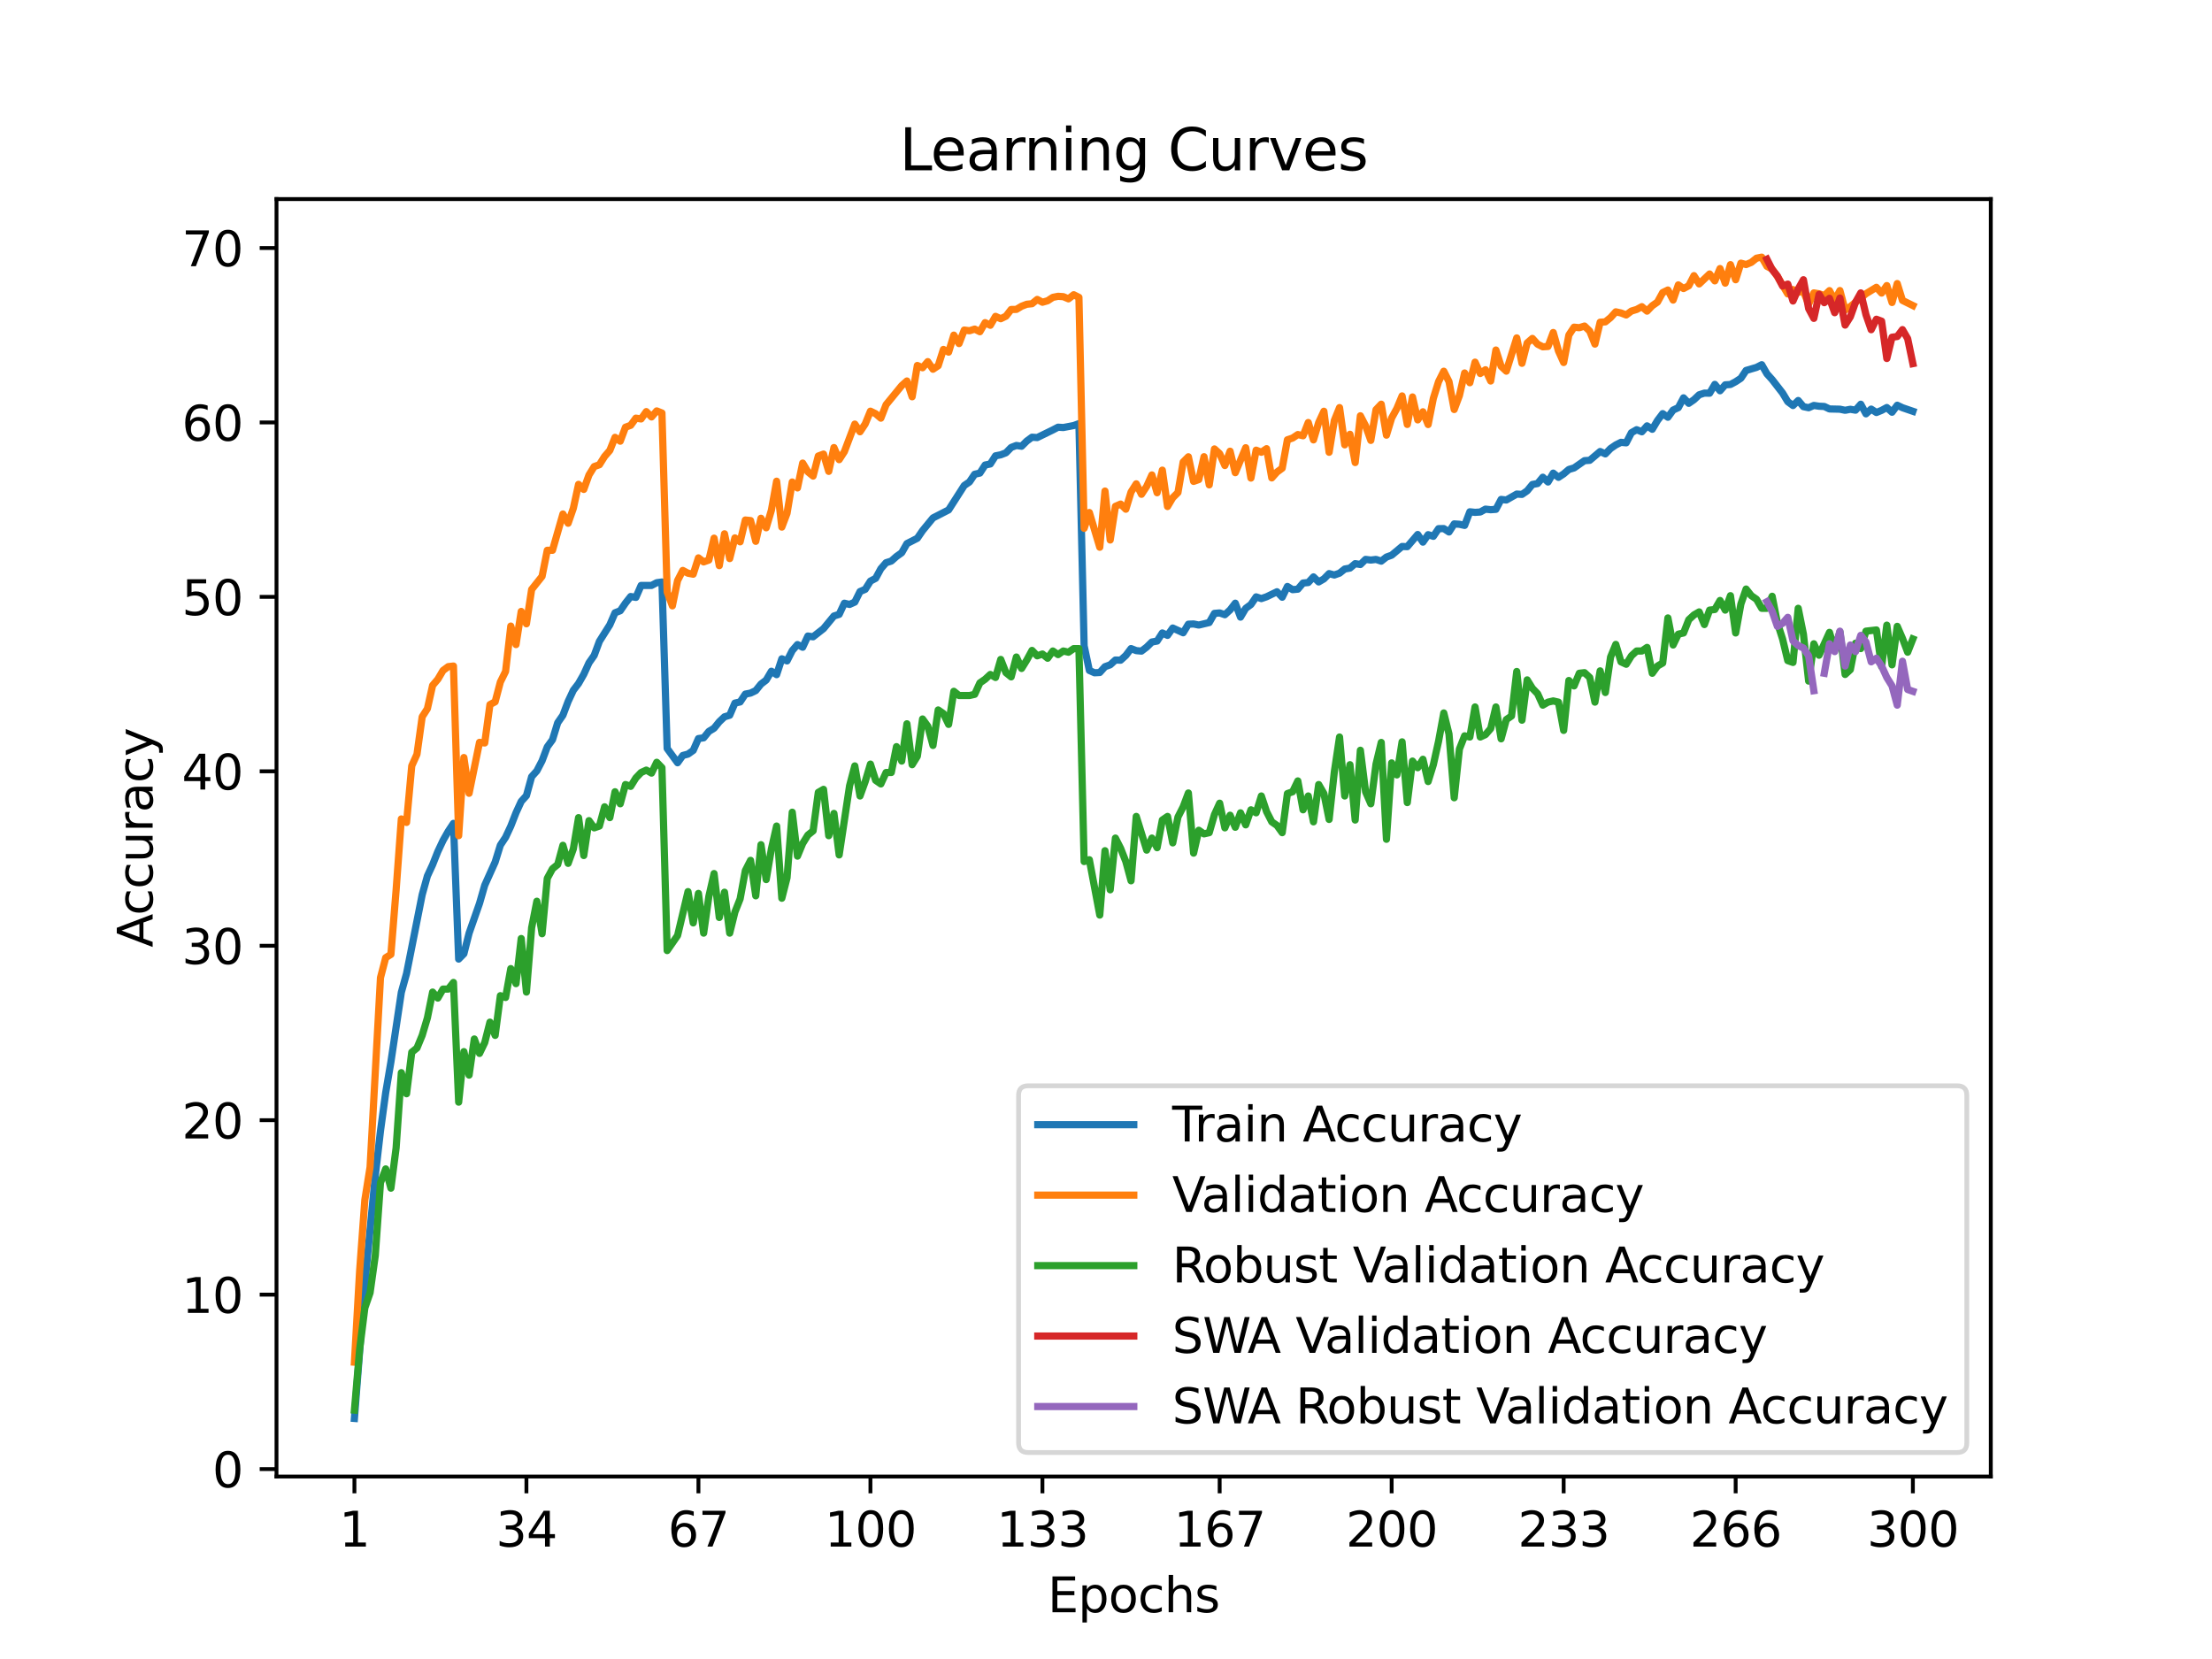 <?xml version="1.0" encoding="utf-8" standalone="no"?>
<!DOCTYPE svg PUBLIC "-//W3C//DTD SVG 1.1//EN"
  "http://www.w3.org/Graphics/SVG/1.1/DTD/svg11.dtd">
<svg xmlns:xlink="http://www.w3.org/1999/xlink" width="460.8pt" height="345.6pt" viewBox="0 0 460.8 345.6" xmlns="http://www.w3.org/2000/svg" version="1.1">
 <defs>
  <style type="text/css">*{stroke-linejoin: round; stroke-linecap: butt}</style>
 </defs>
 <g id="figure_1">
  <g id="patch_1">
   <path d="M 0 345.6 
L 460.8 345.6 
L 460.8 0 
L 0 0 
z
" style="fill: #ffffff"/>
  </g>
  <g id="axes_1">
   <g id="patch_2">
    <path d="M 57.6 307.584 
L 414.72 307.584 
L 414.72 41.472 
L 57.6 41.472 
z
" style="fill: #ffffff"/>
   </g>
   <g id="matplotlib.axis_1">
    <g id="xtick_1">
     <g id="line2d_1">
      <defs>
       <path id="m6c01b0c447" d="M 0 0 
L 0 3.5 
" style="stroke: #000000; stroke-width: 0.8"/>
      </defs>
      <g>
       <use xlink:href="#m6c01b0c447" x="73.833" y="307.584" style="stroke: #000000; stroke-width: 0.8"/>
      </g>
     </g>
     <g id="text_1">
      <!-- 1 -->
      <g transform="translate(70.651 322.182) scale(0.1 -0.1)">
       <defs>
        <path id="DejaVuSans-31" d="M 794 531 
L 1825 531 
L 1825 4091 
L 703 3866 
L 703 4441 
L 1819 4666 
L 2450 4666 
L 2450 531 
L 3481 531 
L 3481 0 
L 794 0 
L 794 531 
z
" transform="scale(0.016)"/>
       </defs>
       <use xlink:href="#DejaVuSans-31"/>
      </g>
     </g>
    </g>
    <g id="xtick_2">
     <g id="line2d_2">
      <g>
       <use xlink:href="#m6c01b0c447" x="109.664" y="307.584" style="stroke: #000000; stroke-width: 0.8"/>
      </g>
     </g>
     <g id="text_2">
      <!-- 34 -->
      <g transform="translate(103.302 322.182) scale(0.1 -0.1)">
       <defs>
        <path id="DejaVuSans-33" d="M 2597 2516 
Q 3050 2419 3304 2112 
Q 3559 1806 3559 1356 
Q 3559 666 3084 287 
Q 2609 -91 1734 -91 
Q 1441 -91 1130 -33 
Q 819 25 488 141 
L 488 750 
Q 750 597 1062 519 
Q 1375 441 1716 441 
Q 2309 441 2620 675 
Q 2931 909 2931 1356 
Q 2931 1769 2642 2001 
Q 2353 2234 1838 2234 
L 1294 2234 
L 1294 2753 
L 1863 2753 
Q 2328 2753 2575 2939 
Q 2822 3125 2822 3475 
Q 2822 3834 2567 4026 
Q 2313 4219 1838 4219 
Q 1578 4219 1281 4162 
Q 984 4106 628 3988 
L 628 4550 
Q 988 4650 1302 4700 
Q 1616 4750 1894 4750 
Q 2613 4750 3031 4423 
Q 3450 4097 3450 3541 
Q 3450 3153 3228 2886 
Q 3006 2619 2597 2516 
z
" transform="scale(0.016)"/>
        <path id="DejaVuSans-34" d="M 2419 4116 
L 825 1625 
L 2419 1625 
L 2419 4116 
z
M 2253 4666 
L 3047 4666 
L 3047 1625 
L 3713 1625 
L 3713 1100 
L 3047 1100 
L 3047 0 
L 2419 0 
L 2419 1100 
L 313 1100 
L 313 1709 
L 2253 4666 
z
" transform="scale(0.016)"/>
       </defs>
       <use xlink:href="#DejaVuSans-33"/>
       <use xlink:href="#DejaVuSans-34" x="63.623"/>
      </g>
     </g>
    </g>
    <g id="xtick_3">
     <g id="line2d_3">
      <g>
       <use xlink:href="#m6c01b0c447" x="145.496" y="307.584" style="stroke: #000000; stroke-width: 0.8"/>
      </g>
     </g>
     <g id="text_3">
      <!-- 67 -->
      <g transform="translate(139.133 322.182) scale(0.1 -0.1)">
       <defs>
        <path id="DejaVuSans-36" d="M 2113 2584 
Q 1688 2584 1439 2293 
Q 1191 2003 1191 1497 
Q 1191 994 1439 701 
Q 1688 409 2113 409 
Q 2538 409 2786 701 
Q 3034 994 3034 1497 
Q 3034 2003 2786 2293 
Q 2538 2584 2113 2584 
z
M 3366 4563 
L 3366 3988 
Q 3128 4100 2886 4159 
Q 2644 4219 2406 4219 
Q 1781 4219 1451 3797 
Q 1122 3375 1075 2522 
Q 1259 2794 1537 2939 
Q 1816 3084 2150 3084 
Q 2853 3084 3261 2657 
Q 3669 2231 3669 1497 
Q 3669 778 3244 343 
Q 2819 -91 2113 -91 
Q 1303 -91 875 529 
Q 447 1150 447 2328 
Q 447 3434 972 4092 
Q 1497 4750 2381 4750 
Q 2619 4750 2861 4703 
Q 3103 4656 3366 4563 
z
" transform="scale(0.016)"/>
        <path id="DejaVuSans-37" d="M 525 4666 
L 3525 4666 
L 3525 4397 
L 1831 0 
L 1172 0 
L 2766 4134 
L 525 4134 
L 525 4666 
z
" transform="scale(0.016)"/>
       </defs>
       <use xlink:href="#DejaVuSans-36"/>
       <use xlink:href="#DejaVuSans-37" x="63.623"/>
      </g>
     </g>
    </g>
    <g id="xtick_4">
     <g id="line2d_4">
      <g>
       <use xlink:href="#m6c01b0c447" x="181.327" y="307.584" style="stroke: #000000; stroke-width: 0.8"/>
      </g>
     </g>
     <g id="text_4">
      <!-- 100 -->
      <g transform="translate(171.783 322.182) scale(0.1 -0.1)">
       <defs>
        <path id="DejaVuSans-30" d="M 2034 4250 
Q 1547 4250 1301 3770 
Q 1056 3291 1056 2328 
Q 1056 1369 1301 889 
Q 1547 409 2034 409 
Q 2525 409 2770 889 
Q 3016 1369 3016 2328 
Q 3016 3291 2770 3770 
Q 2525 4250 2034 4250 
z
M 2034 4750 
Q 2819 4750 3233 4129 
Q 3647 3509 3647 2328 
Q 3647 1150 3233 529 
Q 2819 -91 2034 -91 
Q 1250 -91 836 529 
Q 422 1150 422 2328 
Q 422 3509 836 4129 
Q 1250 4750 2034 4750 
z
" transform="scale(0.016)"/>
       </defs>
       <use xlink:href="#DejaVuSans-31"/>
       <use xlink:href="#DejaVuSans-30" x="63.623"/>
       <use xlink:href="#DejaVuSans-30" x="127.246"/>
      </g>
     </g>
    </g>
    <g id="xtick_5">
     <g id="line2d_5">
      <g>
       <use xlink:href="#m6c01b0c447" x="217.158" y="307.584" style="stroke: #000000; stroke-width: 0.8"/>
      </g>
     </g>
     <g id="text_5">
      <!-- 133 -->
      <g transform="translate(207.615 322.182) scale(0.1 -0.1)">
       <use xlink:href="#DejaVuSans-31"/>
       <use xlink:href="#DejaVuSans-33" x="63.623"/>
       <use xlink:href="#DejaVuSans-33" x="127.246"/>
      </g>
     </g>
    </g>
    <g id="xtick_6">
     <g id="line2d_6">
      <g>
       <use xlink:href="#m6c01b0c447" x="254.076" y="307.584" style="stroke: #000000; stroke-width: 0.8"/>
      </g>
     </g>
     <g id="text_6">
      <!-- 167 -->
      <g transform="translate(244.532 322.182) scale(0.1 -0.1)">
       <use xlink:href="#DejaVuSans-31"/>
       <use xlink:href="#DejaVuSans-36" x="63.623"/>
       <use xlink:href="#DejaVuSans-37" x="127.246"/>
      </g>
     </g>
    </g>
    <g id="xtick_7">
     <g id="line2d_7">
      <g>
       <use xlink:href="#m6c01b0c447" x="289.907" y="307.584" style="stroke: #000000; stroke-width: 0.8"/>
      </g>
     </g>
     <g id="text_7">
      <!-- 200 -->
      <g transform="translate(280.363 322.182) scale(0.1 -0.1)">
       <defs>
        <path id="DejaVuSans-32" d="M 1228 531 
L 3431 531 
L 3431 0 
L 469 0 
L 469 531 
Q 828 903 1448 1529 
Q 2069 2156 2228 2338 
Q 2531 2678 2651 2914 
Q 2772 3150 2772 3378 
Q 2772 3750 2511 3984 
Q 2250 4219 1831 4219 
Q 1534 4219 1204 4116 
Q 875 4013 500 3803 
L 500 4441 
Q 881 4594 1212 4672 
Q 1544 4750 1819 4750 
Q 2544 4750 2975 4387 
Q 3406 4025 3406 3419 
Q 3406 3131 3298 2873 
Q 3191 2616 2906 2266 
Q 2828 2175 2409 1742 
Q 1991 1309 1228 531 
z
" transform="scale(0.016)"/>
       </defs>
       <use xlink:href="#DejaVuSans-32"/>
       <use xlink:href="#DejaVuSans-30" x="63.623"/>
       <use xlink:href="#DejaVuSans-30" x="127.246"/>
      </g>
     </g>
    </g>
    <g id="xtick_8">
     <g id="line2d_8">
      <g>
       <use xlink:href="#m6c01b0c447" x="325.739" y="307.584" style="stroke: #000000; stroke-width: 0.8"/>
      </g>
     </g>
     <g id="text_8">
      <!-- 233 -->
      <g transform="translate(316.195 322.182) scale(0.1 -0.1)">
       <use xlink:href="#DejaVuSans-32"/>
       <use xlink:href="#DejaVuSans-33" x="63.623"/>
       <use xlink:href="#DejaVuSans-33" x="127.246"/>
      </g>
     </g>
    </g>
    <g id="xtick_9">
     <g id="line2d_9">
      <g>
       <use xlink:href="#m6c01b0c447" x="361.57" y="307.584" style="stroke: #000000; stroke-width: 0.8"/>
      </g>
     </g>
     <g id="text_9">
      <!-- 266 -->
      <g transform="translate(352.026 322.182) scale(0.1 -0.1)">
       <use xlink:href="#DejaVuSans-32"/>
       <use xlink:href="#DejaVuSans-36" x="63.623"/>
       <use xlink:href="#DejaVuSans-36" x="127.246"/>
      </g>
     </g>
    </g>
    <g id="xtick_10">
     <g id="line2d_10">
      <g>
       <use xlink:href="#m6c01b0c447" x="398.487" y="307.584" style="stroke: #000000; stroke-width: 0.8"/>
      </g>
     </g>
     <g id="text_10">
      <!-- 300 -->
      <g transform="translate(388.944 322.182) scale(0.1 -0.1)">
       <use xlink:href="#DejaVuSans-33"/>
       <use xlink:href="#DejaVuSans-30" x="63.623"/>
       <use xlink:href="#DejaVuSans-30" x="127.246"/>
      </g>
     </g>
    </g>
    <g id="text_11">
     <!-- Epochs -->
     <g transform="translate(218.244 335.861) scale(0.1 -0.1)">
      <defs>
       <path id="DejaVuSans-45" d="M 628 4666 
L 3578 4666 
L 3578 4134 
L 1259 4134 
L 1259 2753 
L 3481 2753 
L 3481 2222 
L 1259 2222 
L 1259 531 
L 3634 531 
L 3634 0 
L 628 0 
L 628 4666 
z
" transform="scale(0.016)"/>
       <path id="DejaVuSans-70" d="M 1159 525 
L 1159 -1331 
L 581 -1331 
L 581 3500 
L 1159 3500 
L 1159 2969 
Q 1341 3281 1617 3432 
Q 1894 3584 2278 3584 
Q 2916 3584 3314 3078 
Q 3713 2572 3713 1747 
Q 3713 922 3314 415 
Q 2916 -91 2278 -91 
Q 1894 -91 1617 61 
Q 1341 213 1159 525 
z
M 3116 1747 
Q 3116 2381 2855 2742 
Q 2594 3103 2138 3103 
Q 1681 3103 1420 2742 
Q 1159 2381 1159 1747 
Q 1159 1113 1420 752 
Q 1681 391 2138 391 
Q 2594 391 2855 752 
Q 3116 1113 3116 1747 
z
" transform="scale(0.016)"/>
       <path id="DejaVuSans-6f" d="M 1959 3097 
Q 1497 3097 1228 2736 
Q 959 2375 959 1747 
Q 959 1119 1226 758 
Q 1494 397 1959 397 
Q 2419 397 2687 759 
Q 2956 1122 2956 1747 
Q 2956 2369 2687 2733 
Q 2419 3097 1959 3097 
z
M 1959 3584 
Q 2709 3584 3137 3096 
Q 3566 2609 3566 1747 
Q 3566 888 3137 398 
Q 2709 -91 1959 -91 
Q 1206 -91 779 398 
Q 353 888 353 1747 
Q 353 2609 779 3096 
Q 1206 3584 1959 3584 
z
" transform="scale(0.016)"/>
       <path id="DejaVuSans-63" d="M 3122 3366 
L 3122 2828 
Q 2878 2963 2633 3030 
Q 2388 3097 2138 3097 
Q 1578 3097 1268 2742 
Q 959 2388 959 1747 
Q 959 1106 1268 751 
Q 1578 397 2138 397 
Q 2388 397 2633 464 
Q 2878 531 3122 666 
L 3122 134 
Q 2881 22 2623 -34 
Q 2366 -91 2075 -91 
Q 1284 -91 818 406 
Q 353 903 353 1747 
Q 353 2603 823 3093 
Q 1294 3584 2113 3584 
Q 2378 3584 2631 3529 
Q 2884 3475 3122 3366 
z
" transform="scale(0.016)"/>
       <path id="DejaVuSans-68" d="M 3513 2113 
L 3513 0 
L 2938 0 
L 2938 2094 
Q 2938 2591 2744 2837 
Q 2550 3084 2163 3084 
Q 1697 3084 1428 2787 
Q 1159 2491 1159 1978 
L 1159 0 
L 581 0 
L 581 4863 
L 1159 4863 
L 1159 2956 
Q 1366 3272 1645 3428 
Q 1925 3584 2291 3584 
Q 2894 3584 3203 3211 
Q 3513 2838 3513 2113 
z
" transform="scale(0.016)"/>
       <path id="DejaVuSans-73" d="M 2834 3397 
L 2834 2853 
Q 2591 2978 2328 3040 
Q 2066 3103 1784 3103 
Q 1356 3103 1142 2972 
Q 928 2841 928 2578 
Q 928 2378 1081 2264 
Q 1234 2150 1697 2047 
L 1894 2003 
Q 2506 1872 2764 1633 
Q 3022 1394 3022 966 
Q 3022 478 2636 193 
Q 2250 -91 1575 -91 
Q 1294 -91 989 -36 
Q 684 19 347 128 
L 347 722 
Q 666 556 975 473 
Q 1284 391 1588 391 
Q 1994 391 2212 530 
Q 2431 669 2431 922 
Q 2431 1156 2273 1281 
Q 2116 1406 1581 1522 
L 1381 1569 
Q 847 1681 609 1914 
Q 372 2147 372 2553 
Q 372 3047 722 3315 
Q 1072 3584 1716 3584 
Q 2034 3584 2315 3537 
Q 2597 3491 2834 3397 
z
" transform="scale(0.016)"/>
      </defs>
      <use xlink:href="#DejaVuSans-45"/>
      <use xlink:href="#DejaVuSans-70" x="63.184"/>
      <use xlink:href="#DejaVuSans-6f" x="126.66"/>
      <use xlink:href="#DejaVuSans-63" x="187.842"/>
      <use xlink:href="#DejaVuSans-68" x="242.822"/>
      <use xlink:href="#DejaVuSans-73" x="306.201"/>
     </g>
    </g>
   </g>
   <g id="matplotlib.axis_2">
    <g id="ytick_1">
     <g id="line2d_11">
      <defs>
       <path id="m5ee96f4fdb" d="M 0 0 
L -3.5 0 
" style="stroke: #000000; stroke-width: 0.8"/>
      </defs>
      <g>
       <use xlink:href="#m5ee96f4fdb" x="57.6" y="306.036" style="stroke: #000000; stroke-width: 0.8"/>
      </g>
     </g>
     <g id="text_12">
      <!-- 0 -->
      <g transform="translate(44.237 309.835) scale(0.1 -0.1)">
       <use xlink:href="#DejaVuSans-30"/>
      </g>
     </g>
    </g>
    <g id="ytick_2">
     <g id="line2d_12">
      <g>
       <use xlink:href="#m5ee96f4fdb" x="57.6" y="269.697" style="stroke: #000000; stroke-width: 0.8"/>
      </g>
     </g>
     <g id="text_13">
      <!-- 10 -->
      <g transform="translate(37.875 273.496) scale(0.1 -0.1)">
       <use xlink:href="#DejaVuSans-31"/>
       <use xlink:href="#DejaVuSans-30" x="63.623"/>
      </g>
     </g>
    </g>
    <g id="ytick_3">
     <g id="line2d_13">
      <g>
       <use xlink:href="#m5ee96f4fdb" x="57.6" y="233.357" style="stroke: #000000; stroke-width: 0.8"/>
      </g>
     </g>
     <g id="text_14">
      <!-- 20 -->
      <g transform="translate(37.875 237.157) scale(0.1 -0.1)">
       <use xlink:href="#DejaVuSans-32"/>
       <use xlink:href="#DejaVuSans-30" x="63.623"/>
      </g>
     </g>
    </g>
    <g id="ytick_4">
     <g id="line2d_14">
      <g>
       <use xlink:href="#m5ee96f4fdb" x="57.6" y="197.018" style="stroke: #000000; stroke-width: 0.8"/>
      </g>
     </g>
     <g id="text_15">
      <!-- 30 -->
      <g transform="translate(37.875 200.817) scale(0.1 -0.1)">
       <use xlink:href="#DejaVuSans-33"/>
       <use xlink:href="#DejaVuSans-30" x="63.623"/>
      </g>
     </g>
    </g>
    <g id="ytick_5">
     <g id="line2d_15">
      <g>
       <use xlink:href="#m5ee96f4fdb" x="57.6" y="160.678" style="stroke: #000000; stroke-width: 0.8"/>
      </g>
     </g>
     <g id="text_16">
      <!-- 40 -->
      <g transform="translate(37.875 164.478) scale(0.1 -0.1)">
       <use xlink:href="#DejaVuSans-34"/>
       <use xlink:href="#DejaVuSans-30" x="63.623"/>
      </g>
     </g>
    </g>
    <g id="ytick_6">
     <g id="line2d_16">
      <g>
       <use xlink:href="#m5ee96f4fdb" x="57.6" y="124.339" style="stroke: #000000; stroke-width: 0.8"/>
      </g>
     </g>
     <g id="text_17">
      <!-- 50 -->
      <g transform="translate(37.875 128.138) scale(0.1 -0.1)">
       <defs>
        <path id="DejaVuSans-35" d="M 691 4666 
L 3169 4666 
L 3169 4134 
L 1269 4134 
L 1269 2991 
Q 1406 3038 1543 3061 
Q 1681 3084 1819 3084 
Q 2600 3084 3056 2656 
Q 3513 2228 3513 1497 
Q 3513 744 3044 326 
Q 2575 -91 1722 -91 
Q 1428 -91 1123 -41 
Q 819 9 494 109 
L 494 744 
Q 775 591 1075 516 
Q 1375 441 1709 441 
Q 2250 441 2565 725 
Q 2881 1009 2881 1497 
Q 2881 1984 2565 2268 
Q 2250 2553 1709 2553 
Q 1456 2553 1204 2497 
Q 953 2441 691 2322 
L 691 4666 
z
" transform="scale(0.016)"/>
       </defs>
       <use xlink:href="#DejaVuSans-35"/>
       <use xlink:href="#DejaVuSans-30" x="63.623"/>
      </g>
     </g>
    </g>
    <g id="ytick_7">
     <g id="line2d_17">
      <g>
       <use xlink:href="#m5ee96f4fdb" x="57.6" y="88" style="stroke: #000000; stroke-width: 0.8"/>
      </g>
     </g>
     <g id="text_18">
      <!-- 60 -->
      <g transform="translate(37.875 91.799) scale(0.1 -0.1)">
       <use xlink:href="#DejaVuSans-36"/>
       <use xlink:href="#DejaVuSans-30" x="63.623"/>
      </g>
     </g>
    </g>
    <g id="ytick_8">
     <g id="line2d_18">
      <g>
       <use xlink:href="#m5ee96f4fdb" x="57.6" y="51.66" style="stroke: #000000; stroke-width: 0.8"/>
      </g>
     </g>
     <g id="text_19">
      <!-- 70 -->
      <g transform="translate(37.875 55.459) scale(0.1 -0.1)">
       <use xlink:href="#DejaVuSans-37"/>
       <use xlink:href="#DejaVuSans-30" x="63.623"/>
      </g>
     </g>
    </g>
    <g id="text_20">
     <!-- Accuracy -->
     <g transform="translate(31.795 197.356) rotate(-90) scale(0.1 -0.1)">
      <defs>
       <path id="DejaVuSans-41" d="M 2188 4044 
L 1331 1722 
L 3047 1722 
L 2188 4044 
z
M 1831 4666 
L 2547 4666 
L 4325 0 
L 3669 0 
L 3244 1197 
L 1141 1197 
L 716 0 
L 50 0 
L 1831 4666 
z
" transform="scale(0.016)"/>
       <path id="DejaVuSans-75" d="M 544 1381 
L 544 3500 
L 1119 3500 
L 1119 1403 
Q 1119 906 1312 657 
Q 1506 409 1894 409 
Q 2359 409 2629 706 
Q 2900 1003 2900 1516 
L 2900 3500 
L 3475 3500 
L 3475 0 
L 2900 0 
L 2900 538 
Q 2691 219 2414 64 
Q 2138 -91 1772 -91 
Q 1169 -91 856 284 
Q 544 659 544 1381 
z
M 1991 3584 
L 1991 3584 
z
" transform="scale(0.016)"/>
       <path id="DejaVuSans-72" d="M 2631 2963 
Q 2534 3019 2420 3045 
Q 2306 3072 2169 3072 
Q 1681 3072 1420 2755 
Q 1159 2438 1159 1844 
L 1159 0 
L 581 0 
L 581 3500 
L 1159 3500 
L 1159 2956 
Q 1341 3275 1631 3429 
Q 1922 3584 2338 3584 
Q 2397 3584 2469 3576 
Q 2541 3569 2628 3553 
L 2631 2963 
z
" transform="scale(0.016)"/>
       <path id="DejaVuSans-61" d="M 2194 1759 
Q 1497 1759 1228 1600 
Q 959 1441 959 1056 
Q 959 750 1161 570 
Q 1363 391 1709 391 
Q 2188 391 2477 730 
Q 2766 1069 2766 1631 
L 2766 1759 
L 2194 1759 
z
M 3341 1997 
L 3341 0 
L 2766 0 
L 2766 531 
Q 2569 213 2275 61 
Q 1981 -91 1556 -91 
Q 1019 -91 701 211 
Q 384 513 384 1019 
Q 384 1609 779 1909 
Q 1175 2209 1959 2209 
L 2766 2209 
L 2766 2266 
Q 2766 2663 2505 2880 
Q 2244 3097 1772 3097 
Q 1472 3097 1187 3025 
Q 903 2953 641 2809 
L 641 3341 
Q 956 3463 1253 3523 
Q 1550 3584 1831 3584 
Q 2591 3584 2966 3190 
Q 3341 2797 3341 1997 
z
" transform="scale(0.016)"/>
       <path id="DejaVuSans-79" d="M 2059 -325 
Q 1816 -950 1584 -1140 
Q 1353 -1331 966 -1331 
L 506 -1331 
L 506 -850 
L 844 -850 
Q 1081 -850 1212 -737 
Q 1344 -625 1503 -206 
L 1606 56 
L 191 3500 
L 800 3500 
L 1894 763 
L 2988 3500 
L 3597 3500 
L 2059 -325 
z
" transform="scale(0.016)"/>
      </defs>
      <use xlink:href="#DejaVuSans-41"/>
      <use xlink:href="#DejaVuSans-63" x="66.658"/>
      <use xlink:href="#DejaVuSans-63" x="121.639"/>
      <use xlink:href="#DejaVuSans-75" x="176.619"/>
      <use xlink:href="#DejaVuSans-72" x="239.998"/>
      <use xlink:href="#DejaVuSans-61" x="281.111"/>
      <use xlink:href="#DejaVuSans-63" x="342.391"/>
      <use xlink:href="#DejaVuSans-79" x="397.371"/>
     </g>
    </g>
   </g>
   <g id="line2d_19">
    <path d="M 73.833 295.488 
L 76.004 267.431 
L 78.176 244.975 
L 79.262 235.573 
L 80.348 227.62 
L 81.433 221.219 
L 83.605 206.724 
L 84.691 202.814 
L 87.948 186.382 
L 89.034 182.486 
L 90.12 180.135 
L 91.206 177.394 
L 92.291 175.084 
L 93.377 173.165 
L 94.463 171.524 
L 95.549 199.791 
L 96.635 198.686 
L 97.72 194.398 
L 99.892 188.192 
L 100.978 184.414 
L 103.149 179.581 
L 104.235 176.066 
L 105.321 174.429 
L 106.407 172.101 
L 107.493 169.319 
L 108.578 166.95 
L 109.664 165.75 
L 110.75 161.799 
L 111.836 160.589 
L 112.922 158.493 
L 114.007 155.593 
L 115.093 154.101 
L 116.179 150.564 
L 117.265 148.995 
L 118.351 146.126 
L 119.436 143.803 
L 120.522 142.38 
L 121.608 140.475 
L 122.694 138.083 
L 123.78 136.533 
L 124.865 133.605 
L 127.037 130.163 
L 128.123 127.654 
L 129.209 127.231 
L 130.294 125.639 
L 131.38 124.266 
L 132.466 124.448 
L 133.552 121.957 
L 135.723 121.957 
L 136.809 121.388 
L 137.895 121.243 
L 138.981 155.92 
L 141.152 158.894 
L 142.238 157.38 
L 143.324 157.093 
L 144.41 156.325 
L 145.496 153.86 
L 146.581 153.701 
L 147.667 152.364 
L 148.753 151.701 
L 149.839 150.355 
L 150.925 149.323 
L 152.01 149 
L 153.096 146.468 
L 154.182 146.227 
L 155.268 144.594 
L 156.354 144.381 
L 157.439 143.858 
L 158.525 142.507 
L 159.611 141.676 
L 160.697 139.829 
L 161.783 140.543 
L 162.868 137.242 
L 163.954 137.679 
L 165.04 135.528 
L 166.126 134.274 
L 167.212 134.833 
L 168.297 132.5 
L 169.383 132.655 
L 171.555 130.954 
L 173.726 128.322 
L 174.812 127.985 
L 175.898 125.662 
L 176.984 125.917 
L 178.07 125.426 
L 179.155 123.234 
L 180.241 122.771 
L 181.327 121.052 
L 182.413 120.479 
L 183.499 118.474 
L 184.584 117.223 
L 185.67 116.883 
L 186.756 115.919 
L 187.842 115.15 
L 188.928 113.241 
L 191.099 112.131 
L 192.185 110.54 
L 194.357 107.894 
L 197.614 106.225 
L 200.871 101.137 
L 201.957 100.401 
L 203.043 98.796 
L 204.129 98.55 
L 205.215 96.873 
L 206.3 96.65 
L 207.386 94.959 
L 208.472 94.745 
L 209.558 94.327 
L 210.644 93.213 
L 211.729 92.799 
L 212.815 92.958 
L 213.901 91.876 
L 214.987 91.08 
L 216.073 91.153 
L 219.33 89.562 
L 220.416 88.994 
L 221.502 89.062 
L 223.673 88.648 
L 224.759 88.248 
L 225.845 134.546 
L 226.931 139.666 
L 228.016 140.152 
L 229.102 140.093 
L 230.188 138.884 
L 231.274 138.493 
L 232.36 137.497 
L 233.445 137.529 
L 234.531 136.542 
L 235.617 135.11 
L 236.703 135.537 
L 237.789 135.637 
L 238.875 134.805 
L 239.96 133.741 
L 241.046 133.546 
L 242.132 131.859 
L 243.218 132.359 
L 244.304 130.832 
L 246.475 131.814 
L 247.561 130.031 
L 248.647 129.986 
L 249.733 130.209 
L 251.904 129.69 
L 252.99 127.781 
L 254.076 127.685 
L 255.162 128.054 
L 256.247 127.062 
L 257.333 125.658 
L 258.419 128.558 
L 259.505 126.731 
L 260.591 125.935 
L 261.676 124.339 
L 262.762 124.698 
L 263.848 124.321 
L 266.02 123.275 
L 267.105 124.412 
L 268.191 122.17 
L 269.277 122.839 
L 270.363 122.734 
L 271.449 121.456 
L 272.534 121.352 
L 273.62 120.179 
L 274.706 121.229 
L 275.792 120.597 
L 276.878 119.492 
L 277.963 119.783 
L 279.049 119.401 
L 280.135 118.538 
L 281.221 118.342 
L 282.307 117.419 
L 283.392 117.596 
L 284.478 116.532 
L 285.564 116.669 
L 286.65 116.537 
L 287.736 116.896 
L 288.821 116.046 
L 289.907 115.655 
L 292.079 113.841 
L 293.165 113.877 
L 295.336 111.345 
L 296.422 112.936 
L 297.508 111.381 
L 298.594 111.727 
L 299.679 110.131 
L 300.765 110.113 
L 301.851 110.822 
L 302.937 109.14 
L 304.023 109.217 
L 305.108 109.449 
L 306.194 106.616 
L 307.28 106.734 
L 308.366 106.662 
L 309.452 106.062 
L 310.537 106.184 
L 311.623 106.103 
L 312.709 104.038 
L 313.795 104.161 
L 315.966 102.924 
L 317.052 102.993 
L 318.138 102.247 
L 319.224 100.924 
L 320.31 100.728 
L 321.395 99.414 
L 322.481 100.41 
L 323.567 98.564 
L 324.653 99.437 
L 325.739 98.723 
L 326.824 97.796 
L 327.91 97.478 
L 330.082 95.964 
L 331.168 95.891 
L 333.339 94.058 
L 334.425 94.55 
L 335.511 93.431 
L 336.597 92.69 
L 337.682 92.144 
L 338.768 92.249 
L 339.854 90.139 
L 340.94 89.516 
L 342.026 89.948 
L 343.111 88.712 
L 344.197 89.425 
L 345.283 87.602 
L 346.369 86.166 
L 347.455 86.916 
L 348.54 85.424 
L 349.626 84.92 
L 350.712 82.878 
L 351.798 84.019 
L 352.884 83.269 
L 353.969 82.242 
L 355.055 81.892 
L 356.141 81.914 
L 357.227 80.073 
L 358.313 81.401 
L 359.398 80.168 
L 360.484 80.096 
L 361.57 79.514 
L 362.656 78.8 
L 363.742 77.172 
L 365.913 76.536 
L 366.999 75.976 
L 368.085 77.872 
L 369.171 79.077 
L 371.342 81.873 
L 372.428 83.678 
L 373.514 84.479 
L 374.6 83.433 
L 375.685 84.715 
L 376.771 84.938 
L 377.857 84.461 
L 378.943 84.624 
L 380.029 84.674 
L 381.114 85.193 
L 383.286 85.243 
L 384.372 85.47 
L 385.458 85.261 
L 386.543 85.447 
L 387.629 84.21 
L 388.715 86.206 
L 389.801 85.224 
L 390.887 85.934 
L 391.972 85.488 
L 393.058 84.897 
L 394.144 85.875 
L 395.23 84.42 
L 396.316 84.933 
L 398.487 85.679 
L 398.487 85.679 
" clip-path="url(#p4dec578da6)" style="fill: none; stroke: #1f77b4; stroke-width: 1.5; stroke-linecap: square"/>
   </g>
   <g id="line2d_20">
    <path d="M 73.833 283.76 
L 74.919 264.755 
L 76.004 249.964 
L 77.09 243.151 
L 79.262 203.668 
L 80.348 199.507 
L 81.433 198.817 
L 82.519 185.407 
L 83.605 170.599 
L 84.691 171.326 
L 85.777 159.534 
L 86.862 157.135 
L 87.948 149.322 
L 89.034 147.633 
L 90.12 142.781 
L 91.206 141.509 
L 92.291 139.674 
L 93.377 138.875 
L 94.463 138.748 
L 95.549 174.088 
L 96.635 157.808 
L 97.72 165.257 
L 99.892 154.646 
L 100.978 154.773 
L 102.064 146.779 
L 103.149 146.197 
L 104.235 142.073 
L 105.321 139.874 
L 106.407 130.426 
L 107.493 134.278 
L 108.578 127.373 
L 109.664 129.953 
L 110.75 122.795 
L 112.922 120.069 
L 114.007 114.636 
L 115.093 114.636 
L 117.265 107.078 
L 118.351 109.004 
L 119.436 105.879 
L 120.522 100.9 
L 121.608 101.954 
L 122.694 98.956 
L 123.78 97.193 
L 124.865 96.812 
L 125.951 95.086 
L 127.037 93.832 
L 128.123 91.107 
L 129.209 91.906 
L 130.294 88.999 
L 131.38 88.599 
L 132.466 87.109 
L 133.552 87.273 
L 134.638 85.747 
L 135.723 86.855 
L 136.809 85.601 
L 137.895 86.037 
L 138.981 123.322 
L 140.067 126.211 
L 141.152 120.941 
L 142.238 118.834 
L 143.324 119.415 
L 144.41 119.615 
L 145.496 116.217 
L 146.581 117.053 
L 147.667 116.671 
L 148.753 112.111 
L 149.839 117.834 
L 150.925 111.202 
L 152.01 116.363 
L 153.096 112.056 
L 154.182 112.874 
L 155.268 108.332 
L 156.354 108.441 
L 157.439 112.765 
L 158.525 107.968 
L 159.611 109.949 
L 160.697 106.278 
L 161.783 100.246 
L 162.868 109.803 
L 163.954 106.932 
L 165.04 100.41 
L 166.126 101.645 
L 167.212 96.467 
L 168.297 98.284 
L 169.383 99.174 
L 170.469 94.995 
L 171.555 94.595 
L 172.641 98.193 
L 173.726 93.232 
L 174.812 95.758 
L 175.898 94.086 
L 178.07 88.345 
L 179.155 89.944 
L 180.241 88.309 
L 181.327 85.656 
L 182.413 86.183 
L 183.499 87.109 
L 184.584 84.311 
L 187.842 80.332 
L 188.928 79.369 
L 190.013 82.658 
L 191.099 76.135 
L 192.185 76.607 
L 193.271 75.335 
L 194.357 76.916 
L 195.442 76.189 
L 196.528 72.792 
L 197.614 73.355 
L 198.7 69.812 
L 199.786 71.574 
L 200.871 68.758 
L 201.957 68.903 
L 203.043 68.558 
L 204.129 69.103 
L 205.215 67.213 
L 206.3 67.759 
L 207.386 65.905 
L 208.472 66.396 
L 209.558 65.869 
L 210.644 64.47 
L 211.729 64.452 
L 212.815 63.798 
L 213.901 63.38 
L 214.987 63.271 
L 216.073 62.38 
L 217.158 62.962 
L 218.244 62.653 
L 219.33 61.944 
L 220.416 61.726 
L 221.502 61.799 
L 222.587 62.253 
L 223.673 61.399 
L 224.759 61.944 
L 225.845 110.058 
L 226.931 106.769 
L 229.102 114 
L 230.188 102.299 
L 231.274 112.492 
L 232.36 105.479 
L 233.445 105.006 
L 234.531 106.078 
L 235.617 102.499 
L 236.703 100.791 
L 237.789 102.971 
L 238.875 101.318 
L 239.96 98.938 
L 241.046 102.644 
L 242.132 97.938 
L 243.218 105.515 
L 244.304 103.68 
L 245.389 102.608 
L 246.475 96.249 
L 247.561 95.158 
L 248.647 100.282 
L 249.733 99.901 
L 250.818 95.14 
L 251.904 101.009 
L 252.99 93.523 
L 254.076 94.504 
L 255.162 96.975 
L 256.247 93.996 
L 257.333 98.465 
L 259.505 93.269 
L 260.591 99.592 
L 261.676 93.778 
L 262.762 94.214 
L 263.848 93.469 
L 264.934 99.556 
L 266.02 98.338 
L 267.105 97.539 
L 268.191 91.615 
L 269.277 91.252 
L 270.363 90.525 
L 271.449 90.78 
L 272.534 88.018 
L 273.62 91.634 
L 274.706 88.018 
L 275.792 85.674 
L 276.878 94.214 
L 277.963 87.6 
L 279.049 84.911 
L 280.135 92.669 
L 281.221 90.471 
L 282.307 96.358 
L 283.392 86.619 
L 284.478 88.708 
L 285.564 91.743 
L 286.65 85.347 
L 287.736 84.202 
L 288.821 90.652 
L 289.907 87.073 
L 290.993 85.092 
L 292.079 82.476 
L 293.165 88.418 
L 294.25 82.694 
L 295.336 87.473 
L 296.422 85.783 
L 297.508 88.436 
L 298.594 82.967 
L 299.679 79.496 
L 300.765 77.334 
L 301.851 79.496 
L 302.937 85.311 
L 304.023 82.403 
L 305.108 77.697 
L 306.194 79.732 
L 307.28 75.444 
L 308.366 77.806 
L 309.452 77.025 
L 310.537 79.369 
L 311.623 72.919 
L 312.709 76.298 
L 313.795 77.316 
L 315.966 70.393 
L 317.052 75.681 
L 318.138 71.447 
L 319.224 70.502 
L 320.31 71.701 
L 321.395 72.246 
L 322.481 72.174 
L 323.567 69.267 
L 324.653 73.1 
L 325.739 75.517 
L 326.824 69.794 
L 327.91 68.158 
L 328.996 68.267 
L 330.082 67.922 
L 331.168 68.976 
L 332.253 71.683 
L 333.339 67.123 
L 334.425 67.05 
L 335.511 66.16 
L 336.597 64.96 
L 337.682 65.197 
L 338.768 65.615 
L 339.854 64.797 
L 340.94 64.47 
L 342.026 63.888 
L 343.111 64.815 
L 344.197 63.689 
L 345.283 62.925 
L 346.369 60.945 
L 347.455 60.418 
L 348.54 62.508 
L 349.626 59.346 
L 350.712 60.109 
L 351.798 59.528 
L 352.884 57.42 
L 353.969 59.146 
L 356.141 57.075 
L 357.227 58.51 
L 358.313 55.948 
L 359.398 58.983 
L 360.484 55.131 
L 361.57 58.274 
L 362.656 54.822 
L 363.742 55.112 
L 364.827 54.658 
L 365.913 53.786 
L 366.999 53.568 
L 368.085 55.476 
L 369.171 56.057 
L 370.256 57.584 
L 372.428 61.236 
L 373.514 60.327 
L 374.6 60.89 
L 375.685 60.691 
L 376.771 63.38 
L 377.857 61.018 
L 378.943 61.199 
L 380.029 61.581 
L 381.114 60.545 
L 382.2 62.58 
L 383.286 60.527 
L 384.372 64.579 
L 385.458 63.87 
L 388.715 61.181 
L 390.887 59.855 
L 391.972 61.054 
L 393.058 59.491 
L 394.144 63.016 
L 395.23 59.073 
L 396.316 62.58 
L 398.487 63.652 
L 398.487 63.652 
" clip-path="url(#p4dec578da6)" style="fill: none; stroke: #ff7f0e; stroke-width: 1.5; stroke-linecap: square"/>
   </g>
   <g id="line2d_21">
    <path d="M 73.833 293.756 
L 74.919 281.1 
L 76.004 272.454 
L 77.09 269.321 
L 78.176 261.552 
L 79.262 246.389 
L 80.348 243.507 
L 81.433 247.517 
L 82.519 239.122 
L 83.605 223.458 
L 84.691 227.844 
L 85.777 219.197 
L 86.862 218.32 
L 87.948 215.689 
L 89.034 212.055 
L 90.12 206.667 
L 91.206 207.92 
L 92.291 206.04 
L 93.377 206.04 
L 94.463 204.662 
L 95.549 229.598 
L 96.635 219.072 
L 97.72 223.959 
L 98.806 216.441 
L 99.892 219.448 
L 100.978 217.192 
L 102.064 212.932 
L 103.149 215.689 
L 104.235 207.419 
L 105.321 207.794 
L 106.407 201.779 
L 107.493 204.912 
L 108.578 195.514 
L 109.664 206.667 
L 110.75 193.259 
L 111.836 187.745 
L 112.922 194.512 
L 114.007 182.983 
L 115.093 180.978 
L 116.179 180.101 
L 117.265 176.092 
L 118.351 179.851 
L 119.436 176.843 
L 120.522 170.327 
L 121.608 178.222 
L 122.694 170.954 
L 123.78 172.458 
L 124.865 172.081 
L 125.951 168.072 
L 127.037 170.327 
L 128.123 164.939 
L 129.209 167.445 
L 130.294 163.435 
L 131.38 163.811 
L 132.466 162.057 
L 133.552 160.929 
L 134.638 160.428 
L 135.723 161.054 
L 136.809 158.799 
L 137.895 159.927 
L 138.981 198.021 
L 141.152 194.888 
L 143.324 185.74 
L 144.41 192.256 
L 145.496 186.116 
L 146.581 194.387 
L 147.667 186.743 
L 148.753 181.981 
L 149.839 191.128 
L 150.925 185.865 
L 152.01 194.387 
L 153.096 190.001 
L 154.182 187.244 
L 155.268 181.355 
L 156.354 179.224 
L 157.439 186.617 
L 158.525 175.966 
L 159.611 183.234 
L 160.697 176.843 
L 161.783 172.081 
L 162.868 187.119 
L 163.954 182.858 
L 165.04 169.199 
L 166.126 178.347 
L 167.212 175.715 
L 168.297 173.961 
L 169.383 173.084 
L 170.469 165.064 
L 171.555 164.438 
L 172.641 174.087 
L 173.726 169.45 
L 174.812 178.096 
L 176.984 163.686 
L 178.07 159.551 
L 179.155 165.816 
L 180.241 162.809 
L 181.327 159.175 
L 182.413 162.558 
L 183.499 163.31 
L 184.584 160.929 
L 185.67 160.929 
L 186.756 155.541 
L 187.842 158.548 
L 188.928 150.779 
L 190.013 159.3 
L 191.099 157.546 
L 192.185 149.777 
L 193.271 151.28 
L 194.357 155.29 
L 195.442 147.897 
L 196.528 148.649 
L 197.614 150.904 
L 198.7 144.013 
L 199.786 144.89 
L 201.957 144.89 
L 203.043 144.639 
L 204.129 142.258 
L 205.215 141.506 
L 206.3 140.504 
L 207.386 141.13 
L 208.472 137.371 
L 209.558 140.128 
L 210.644 141.005 
L 211.729 136.87 
L 212.815 139.251 
L 213.901 137.496 
L 214.987 135.492 
L 216.073 136.619 
L 217.158 136.243 
L 218.244 137.121 
L 219.33 135.617 
L 220.416 136.369 
L 221.502 135.617 
L 222.587 135.867 
L 223.673 135.116 
L 224.759 135.116 
L 225.845 179.475 
L 226.931 179.099 
L 229.102 190.627 
L 230.188 177.219 
L 231.274 185.364 
L 232.36 174.588 
L 233.445 176.718 
L 234.531 179.475 
L 235.617 183.485 
L 236.703 170.077 
L 238.875 177.094 
L 239.96 174.588 
L 241.046 176.593 
L 242.132 170.828 
L 243.218 170.077 
L 244.304 175.59 
L 245.389 170.202 
L 246.475 168.072 
L 247.561 165.19 
L 248.647 177.72 
L 249.733 172.959 
L 250.818 173.711 
L 251.904 173.46 
L 252.99 169.701 
L 254.076 167.32 
L 255.162 172.457 
L 256.247 169.826 
L 257.333 172.332 
L 258.419 169.325 
L 259.505 171.831 
L 260.591 168.698 
L 261.676 169.325 
L 262.762 165.816 
L 263.848 169.074 
L 264.934 171.204 
L 266.02 171.956 
L 267.105 173.46 
L 268.191 165.315 
L 269.277 164.939 
L 270.363 162.683 
L 271.449 168.698 
L 272.534 165.816 
L 273.62 171.204 
L 274.706 163.435 
L 275.792 165.315 
L 276.878 170.703 
L 277.963 160.804 
L 279.049 153.536 
L 280.135 165.816 
L 281.221 159.3 
L 282.307 170.828 
L 283.392 156.293 
L 284.478 164.939 
L 285.564 167.445 
L 286.65 159.175 
L 287.736 154.664 
L 288.821 174.838 
L 289.907 158.924 
L 290.993 161.43 
L 292.079 154.538 
L 293.165 167.195 
L 294.25 158.548 
L 295.336 159.927 
L 296.422 158.172 
L 297.508 162.809 
L 298.594 159.3 
L 299.679 154.413 
L 300.765 148.524 
L 301.851 152.909 
L 302.937 166.192 
L 304.023 156.042 
L 305.108 153.285 
L 306.194 153.536 
L 307.28 147.27 
L 308.366 153.536 
L 309.452 153.035 
L 310.537 151.782 
L 311.623 147.27 
L 312.709 153.912 
L 313.795 149.902 
L 314.881 149.15 
L 315.966 139.877 
L 317.052 150.027 
L 318.138 141.632 
L 319.224 143.386 
L 320.31 144.514 
L 321.395 146.895 
L 322.481 146.268 
L 323.567 146.017 
L 324.653 146.268 
L 325.739 152.158 
L 326.824 141.757 
L 327.91 142.885 
L 328.996 140.253 
L 330.082 140.128 
L 331.168 141.13 
L 332.253 146.268 
L 333.339 139.752 
L 334.425 144.263 
L 335.511 136.87 
L 336.597 134.238 
L 337.682 137.872 
L 338.768 138.374 
L 339.854 136.619 
L 340.94 135.617 
L 342.026 135.617 
L 343.111 134.865 
L 344.197 140.253 
L 345.283 138.75 
L 346.369 138.123 
L 347.455 128.725 
L 348.54 134.364 
L 349.626 132.108 
L 350.712 131.858 
L 351.798 129.101 
L 352.884 128.098 
L 353.969 127.472 
L 355.055 130.103 
L 356.141 127.096 
L 357.227 126.971 
L 358.313 125.091 
L 359.398 127.096 
L 360.484 124.088 
L 361.57 131.858 
L 362.656 125.843 
L 363.742 122.71 
L 364.827 124.088 
L 365.913 124.84 
L 366.999 126.72 
L 368.085 126.72 
L 369.171 124.214 
L 370.256 129.727 
L 371.342 133.111 
L 372.428 137.622 
L 373.514 137.998 
L 374.6 126.72 
L 375.685 132.108 
L 376.771 141.882 
L 377.857 134.113 
L 378.943 136.494 
L 381.114 131.732 
L 382.2 135.366 
L 383.286 131.607 
L 384.372 140.504 
L 385.458 139.501 
L 386.543 133.988 
L 387.629 135.116 
L 388.715 131.482 
L 390.887 131.231 
L 391.972 138.875 
L 393.058 130.229 
L 394.144 138.499 
L 395.23 130.479 
L 396.316 132.985 
L 397.401 135.867 
L 398.487 133.111 
L 398.487 133.111 
" clip-path="url(#p4dec578da6)" style="fill: none; stroke: #2ca02c; stroke-width: 1.5; stroke-linecap: square"/>
   </g>
   <g id="line2d_22">
    <path d="M 368.085 54.004 
L 369.171 56.148 
L 370.256 57.493 
L 371.342 59.582 
L 372.428 59.182 
L 373.514 62.707 
L 374.6 60.2 
L 375.685 58.274 
L 376.771 64.288 
L 377.857 66.323 
L 378.943 61.326 
L 380.029 63.053 
L 381.114 62.144 
L 382.2 65.142 
L 383.286 62.09 
L 384.372 67.722 
L 385.458 65.996 
L 386.543 62.962 
L 387.629 61.018 
L 388.715 65.56 
L 389.801 68.685 
L 390.887 66.505 
L 391.972 66.905 
L 393.058 74.681 
L 394.144 70.248 
L 395.23 70.102 
L 396.316 68.667 
L 397.401 70.539 
L 398.487 75.753 
L 398.487 75.753 
" clip-path="url(#p4dec578da6)" style="fill: none; stroke: #d62728; stroke-width: 1.5; stroke-linecap: square"/>
   </g>
   <g id="line2d_23">
    <path d="M 368.085 125.342 
L 369.171 127.346 
L 370.256 130.479 
L 371.342 129.853 
L 372.428 128.6 
L 373.514 133.487 
L 374.6 134.489 
L 375.685 134.99 
L 376.771 136.619 
L 377.857 143.887 
M 380.029 140.253 
L 381.114 134.113 
L 382.2 135.742 
L 383.286 131.482 
L 384.372 138.75 
L 385.458 134.364 
L 386.543 135.742 
L 387.629 132.359 
L 388.715 133.737 
L 389.801 137.872 
L 390.887 137.121 
L 391.972 138.75 
L 393.058 141.13 
L 394.144 142.885 
L 395.23 146.895 
L 396.316 137.747 
L 397.401 143.637 
L 398.487 144.012 
L 398.487 144.012 
" clip-path="url(#p4dec578da6)" style="fill: none; stroke: #9467bd; stroke-width: 1.5; stroke-linecap: square"/>
   </g>
   <g id="patch_3">
    <path d="M 57.6 307.584 
L 57.6 41.472 
" style="fill: none; stroke: #000000; stroke-width: 0.8; stroke-linejoin: miter; stroke-linecap: square"/>
   </g>
   <g id="patch_4">
    <path d="M 414.72 307.584 
L 414.72 41.472 
" style="fill: none; stroke: #000000; stroke-width: 0.8; stroke-linejoin: miter; stroke-linecap: square"/>
   </g>
   <g id="patch_5">
    <path d="M 57.6 307.584 
L 414.72 307.584 
" style="fill: none; stroke: #000000; stroke-width: 0.8; stroke-linejoin: miter; stroke-linecap: square"/>
   </g>
   <g id="patch_6">
    <path d="M 57.6 41.472 
L 414.72 41.472 
" style="fill: none; stroke: #000000; stroke-width: 0.8; stroke-linejoin: miter; stroke-linecap: square"/>
   </g>
   <g id="text_21">
    <!-- Learning Curves -->
    <g transform="translate(187.376 35.472) scale(0.12 -0.12)">
     <defs>
      <path id="DejaVuSans-4c" d="M 628 4666 
L 1259 4666 
L 1259 531 
L 3531 531 
L 3531 0 
L 628 0 
L 628 4666 
z
" transform="scale(0.016)"/>
      <path id="DejaVuSans-65" d="M 3597 1894 
L 3597 1613 
L 953 1613 
Q 991 1019 1311 708 
Q 1631 397 2203 397 
Q 2534 397 2845 478 
Q 3156 559 3463 722 
L 3463 178 
Q 3153 47 2828 -22 
Q 2503 -91 2169 -91 
Q 1331 -91 842 396 
Q 353 884 353 1716 
Q 353 2575 817 3079 
Q 1281 3584 2069 3584 
Q 2775 3584 3186 3129 
Q 3597 2675 3597 1894 
z
M 3022 2063 
Q 3016 2534 2758 2815 
Q 2500 3097 2075 3097 
Q 1594 3097 1305 2825 
Q 1016 2553 972 2059 
L 3022 2063 
z
" transform="scale(0.016)"/>
      <path id="DejaVuSans-6e" d="M 3513 2113 
L 3513 0 
L 2938 0 
L 2938 2094 
Q 2938 2591 2744 2837 
Q 2550 3084 2163 3084 
Q 1697 3084 1428 2787 
Q 1159 2491 1159 1978 
L 1159 0 
L 581 0 
L 581 3500 
L 1159 3500 
L 1159 2956 
Q 1366 3272 1645 3428 
Q 1925 3584 2291 3584 
Q 2894 3584 3203 3211 
Q 3513 2838 3513 2113 
z
" transform="scale(0.016)"/>
      <path id="DejaVuSans-69" d="M 603 3500 
L 1178 3500 
L 1178 0 
L 603 0 
L 603 3500 
z
M 603 4863 
L 1178 4863 
L 1178 4134 
L 603 4134 
L 603 4863 
z
" transform="scale(0.016)"/>
      <path id="DejaVuSans-67" d="M 2906 1791 
Q 2906 2416 2648 2759 
Q 2391 3103 1925 3103 
Q 1463 3103 1205 2759 
Q 947 2416 947 1791 
Q 947 1169 1205 825 
Q 1463 481 1925 481 
Q 2391 481 2648 825 
Q 2906 1169 2906 1791 
z
M 3481 434 
Q 3481 -459 3084 -895 
Q 2688 -1331 1869 -1331 
Q 1566 -1331 1297 -1286 
Q 1028 -1241 775 -1147 
L 775 -588 
Q 1028 -725 1275 -790 
Q 1522 -856 1778 -856 
Q 2344 -856 2625 -561 
Q 2906 -266 2906 331 
L 2906 616 
Q 2728 306 2450 153 
Q 2172 0 1784 0 
Q 1141 0 747 490 
Q 353 981 353 1791 
Q 353 2603 747 3093 
Q 1141 3584 1784 3584 
Q 2172 3584 2450 3431 
Q 2728 3278 2906 2969 
L 2906 3500 
L 3481 3500 
L 3481 434 
z
" transform="scale(0.016)"/>
      <path id="DejaVuSans-20" transform="scale(0.016)"/>
      <path id="DejaVuSans-43" d="M 4122 4306 
L 4122 3641 
Q 3803 3938 3442 4084 
Q 3081 4231 2675 4231 
Q 1875 4231 1450 3742 
Q 1025 3253 1025 2328 
Q 1025 1406 1450 917 
Q 1875 428 2675 428 
Q 3081 428 3442 575 
Q 3803 722 4122 1019 
L 4122 359 
Q 3791 134 3420 21 
Q 3050 -91 2638 -91 
Q 1578 -91 968 557 
Q 359 1206 359 2328 
Q 359 3453 968 4101 
Q 1578 4750 2638 4750 
Q 3056 4750 3426 4639 
Q 3797 4528 4122 4306 
z
" transform="scale(0.016)"/>
      <path id="DejaVuSans-76" d="M 191 3500 
L 800 3500 
L 1894 563 
L 2988 3500 
L 3597 3500 
L 2284 0 
L 1503 0 
L 191 3500 
z
" transform="scale(0.016)"/>
     </defs>
     <use xlink:href="#DejaVuSans-4c"/>
     <use xlink:href="#DejaVuSans-65" x="53.963"/>
     <use xlink:href="#DejaVuSans-61" x="115.486"/>
     <use xlink:href="#DejaVuSans-72" x="176.766"/>
     <use xlink:href="#DejaVuSans-6e" x="216.129"/>
     <use xlink:href="#DejaVuSans-69" x="279.508"/>
     <use xlink:href="#DejaVuSans-6e" x="307.291"/>
     <use xlink:href="#DejaVuSans-67" x="370.67"/>
     <use xlink:href="#DejaVuSans-20" x="434.146"/>
     <use xlink:href="#DejaVuSans-43" x="465.934"/>
     <use xlink:href="#DejaVuSans-75" x="535.758"/>
     <use xlink:href="#DejaVuSans-72" x="599.137"/>
     <use xlink:href="#DejaVuSans-76" x="640.25"/>
     <use xlink:href="#DejaVuSans-65" x="699.43"/>
     <use xlink:href="#DejaVuSans-73" x="760.953"/>
    </g>
   </g>
   <g id="legend_1">
    <g id="patch_7">
     <path d="M 214.189 302.584 
L 407.72 302.584 
Q 409.72 302.584 409.72 300.584 
L 409.72 228.193 
Q 409.72 226.193 407.72 226.193 
L 214.189 226.193 
Q 212.189 226.193 212.189 228.193 
L 212.189 300.584 
Q 212.189 302.584 214.189 302.584 
z
" style="fill: #ffffff; opacity: 0.8; stroke: #cccccc; stroke-linejoin: miter"/>
    </g>
    <g id="line2d_24">
     <path d="M 216.189 234.292 
L 226.189 234.292 
L 236.189 234.292 
" style="fill: none; stroke: #1f77b4; stroke-width: 1.5; stroke-linecap: square"/>
    </g>
    <g id="text_22">
     <!-- Train Accuracy -->
     <g transform="translate(244.189 237.792) scale(0.1 -0.1)">
      <defs>
       <path id="DejaVuSans-54" d="M -19 4666 
L 3928 4666 
L 3928 4134 
L 2272 4134 
L 2272 0 
L 1638 0 
L 1638 4134 
L -19 4134 
L -19 4666 
z
" transform="scale(0.016)"/>
      </defs>
      <use xlink:href="#DejaVuSans-54"/>
      <use xlink:href="#DejaVuSans-72" x="46.334"/>
      <use xlink:href="#DejaVuSans-61" x="87.447"/>
      <use xlink:href="#DejaVuSans-69" x="148.727"/>
      <use xlink:href="#DejaVuSans-6e" x="176.51"/>
      <use xlink:href="#DejaVuSans-20" x="239.889"/>
      <use xlink:href="#DejaVuSans-41" x="271.676"/>
      <use xlink:href="#DejaVuSans-63" x="338.334"/>
      <use xlink:href="#DejaVuSans-63" x="393.314"/>
      <use xlink:href="#DejaVuSans-75" x="448.295"/>
      <use xlink:href="#DejaVuSans-72" x="511.674"/>
      <use xlink:href="#DejaVuSans-61" x="552.787"/>
      <use xlink:href="#DejaVuSans-63" x="614.066"/>
      <use xlink:href="#DejaVuSans-79" x="669.047"/>
     </g>
    </g>
    <g id="line2d_25">
     <path d="M 216.189 248.97 
L 226.189 248.97 
L 236.189 248.97 
" style="fill: none; stroke: #ff7f0e; stroke-width: 1.5; stroke-linecap: square"/>
    </g>
    <g id="text_23">
     <!-- Validation Accuracy -->
     <g transform="translate(244.189 252.47) scale(0.1 -0.1)">
      <defs>
       <path id="DejaVuSans-56" d="M 1831 0 
L 50 4666 
L 709 4666 
L 2188 738 
L 3669 4666 
L 4325 4666 
L 2547 0 
L 1831 0 
z
" transform="scale(0.016)"/>
       <path id="DejaVuSans-6c" d="M 603 4863 
L 1178 4863 
L 1178 0 
L 603 0 
L 603 4863 
z
" transform="scale(0.016)"/>
       <path id="DejaVuSans-64" d="M 2906 2969 
L 2906 4863 
L 3481 4863 
L 3481 0 
L 2906 0 
L 2906 525 
Q 2725 213 2448 61 
Q 2172 -91 1784 -91 
Q 1150 -91 751 415 
Q 353 922 353 1747 
Q 353 2572 751 3078 
Q 1150 3584 1784 3584 
Q 2172 3584 2448 3432 
Q 2725 3281 2906 2969 
z
M 947 1747 
Q 947 1113 1208 752 
Q 1469 391 1925 391 
Q 2381 391 2643 752 
Q 2906 1113 2906 1747 
Q 2906 2381 2643 2742 
Q 2381 3103 1925 3103 
Q 1469 3103 1208 2742 
Q 947 2381 947 1747 
z
" transform="scale(0.016)"/>
       <path id="DejaVuSans-74" d="M 1172 4494 
L 1172 3500 
L 2356 3500 
L 2356 3053 
L 1172 3053 
L 1172 1153 
Q 1172 725 1289 603 
Q 1406 481 1766 481 
L 2356 481 
L 2356 0 
L 1766 0 
Q 1100 0 847 248 
Q 594 497 594 1153 
L 594 3053 
L 172 3053 
L 172 3500 
L 594 3500 
L 594 4494 
L 1172 4494 
z
" transform="scale(0.016)"/>
      </defs>
      <use xlink:href="#DejaVuSans-56"/>
      <use xlink:href="#DejaVuSans-61" x="60.658"/>
      <use xlink:href="#DejaVuSans-6c" x="121.938"/>
      <use xlink:href="#DejaVuSans-69" x="149.721"/>
      <use xlink:href="#DejaVuSans-64" x="177.504"/>
      <use xlink:href="#DejaVuSans-61" x="240.98"/>
      <use xlink:href="#DejaVuSans-74" x="302.26"/>
      <use xlink:href="#DejaVuSans-69" x="341.469"/>
      <use xlink:href="#DejaVuSans-6f" x="369.252"/>
      <use xlink:href="#DejaVuSans-6e" x="430.434"/>
      <use xlink:href="#DejaVuSans-20" x="493.812"/>
      <use xlink:href="#DejaVuSans-41" x="525.6"/>
      <use xlink:href="#DejaVuSans-63" x="592.258"/>
      <use xlink:href="#DejaVuSans-63" x="647.238"/>
      <use xlink:href="#DejaVuSans-75" x="702.219"/>
      <use xlink:href="#DejaVuSans-72" x="765.598"/>
      <use xlink:href="#DejaVuSans-61" x="806.711"/>
      <use xlink:href="#DejaVuSans-63" x="867.99"/>
      <use xlink:href="#DejaVuSans-79" x="922.971"/>
     </g>
    </g>
    <g id="line2d_26">
     <path d="M 216.189 263.648 
L 226.189 263.648 
L 236.189 263.648 
" style="fill: none; stroke: #2ca02c; stroke-width: 1.5; stroke-linecap: square"/>
    </g>
    <g id="text_24">
     <!-- Robust Validation Accuracy -->
     <g transform="translate(244.189 267.148) scale(0.1 -0.1)">
      <defs>
       <path id="DejaVuSans-52" d="M 2841 2188 
Q 3044 2119 3236 1894 
Q 3428 1669 3622 1275 
L 4263 0 
L 3584 0 
L 2988 1197 
Q 2756 1666 2539 1819 
Q 2322 1972 1947 1972 
L 1259 1972 
L 1259 0 
L 628 0 
L 628 4666 
L 2053 4666 
Q 2853 4666 3247 4331 
Q 3641 3997 3641 3322 
Q 3641 2881 3436 2590 
Q 3231 2300 2841 2188 
z
M 1259 4147 
L 1259 2491 
L 2053 2491 
Q 2509 2491 2742 2702 
Q 2975 2913 2975 3322 
Q 2975 3731 2742 3939 
Q 2509 4147 2053 4147 
L 1259 4147 
z
" transform="scale(0.016)"/>
       <path id="DejaVuSans-62" d="M 3116 1747 
Q 3116 2381 2855 2742 
Q 2594 3103 2138 3103 
Q 1681 3103 1420 2742 
Q 1159 2381 1159 1747 
Q 1159 1113 1420 752 
Q 1681 391 2138 391 
Q 2594 391 2855 752 
Q 3116 1113 3116 1747 
z
M 1159 2969 
Q 1341 3281 1617 3432 
Q 1894 3584 2278 3584 
Q 2916 3584 3314 3078 
Q 3713 2572 3713 1747 
Q 3713 922 3314 415 
Q 2916 -91 2278 -91 
Q 1894 -91 1617 61 
Q 1341 213 1159 525 
L 1159 0 
L 581 0 
L 581 4863 
L 1159 4863 
L 1159 2969 
z
" transform="scale(0.016)"/>
      </defs>
      <use xlink:href="#DejaVuSans-52"/>
      <use xlink:href="#DejaVuSans-6f" x="64.982"/>
      <use xlink:href="#DejaVuSans-62" x="126.164"/>
      <use xlink:href="#DejaVuSans-75" x="189.641"/>
      <use xlink:href="#DejaVuSans-73" x="253.02"/>
      <use xlink:href="#DejaVuSans-74" x="305.119"/>
      <use xlink:href="#DejaVuSans-20" x="344.328"/>
      <use xlink:href="#DejaVuSans-56" x="376.115"/>
      <use xlink:href="#DejaVuSans-61" x="436.773"/>
      <use xlink:href="#DejaVuSans-6c" x="498.053"/>
      <use xlink:href="#DejaVuSans-69" x="525.836"/>
      <use xlink:href="#DejaVuSans-64" x="553.619"/>
      <use xlink:href="#DejaVuSans-61" x="617.096"/>
      <use xlink:href="#DejaVuSans-74" x="678.375"/>
      <use xlink:href="#DejaVuSans-69" x="717.584"/>
      <use xlink:href="#DejaVuSans-6f" x="745.367"/>
      <use xlink:href="#DejaVuSans-6e" x="806.549"/>
      <use xlink:href="#DejaVuSans-20" x="869.928"/>
      <use xlink:href="#DejaVuSans-41" x="901.715"/>
      <use xlink:href="#DejaVuSans-63" x="968.373"/>
      <use xlink:href="#DejaVuSans-63" x="1023.354"/>
      <use xlink:href="#DejaVuSans-75" x="1078.334"/>
      <use xlink:href="#DejaVuSans-72" x="1141.713"/>
      <use xlink:href="#DejaVuSans-61" x="1182.826"/>
      <use xlink:href="#DejaVuSans-63" x="1244.105"/>
      <use xlink:href="#DejaVuSans-79" x="1299.086"/>
     </g>
    </g>
    <g id="line2d_27">
     <path d="M 216.189 278.326 
L 226.189 278.326 
L 236.189 278.326 
" style="fill: none; stroke: #d62728; stroke-width: 1.5; stroke-linecap: square"/>
    </g>
    <g id="text_25">
     <!-- SWA Validation Accuracy -->
     <g transform="translate(244.189 281.826) scale(0.1 -0.1)">
      <defs>
       <path id="DejaVuSans-53" d="M 3425 4513 
L 3425 3897 
Q 3066 4069 2747 4153 
Q 2428 4238 2131 4238 
Q 1616 4238 1336 4038 
Q 1056 3838 1056 3469 
Q 1056 3159 1242 3001 
Q 1428 2844 1947 2747 
L 2328 2669 
Q 3034 2534 3370 2195 
Q 3706 1856 3706 1288 
Q 3706 609 3251 259 
Q 2797 -91 1919 -91 
Q 1588 -91 1214 -16 
Q 841 59 441 206 
L 441 856 
Q 825 641 1194 531 
Q 1563 422 1919 422 
Q 2459 422 2753 634 
Q 3047 847 3047 1241 
Q 3047 1584 2836 1778 
Q 2625 1972 2144 2069 
L 1759 2144 
Q 1053 2284 737 2584 
Q 422 2884 422 3419 
Q 422 4038 858 4394 
Q 1294 4750 2059 4750 
Q 2388 4750 2728 4690 
Q 3069 4631 3425 4513 
z
" transform="scale(0.016)"/>
       <path id="DejaVuSans-57" d="M 213 4666 
L 850 4666 
L 1831 722 
L 2809 4666 
L 3519 4666 
L 4500 722 
L 5478 4666 
L 6119 4666 
L 4947 0 
L 4153 0 
L 3169 4050 
L 2175 0 
L 1381 0 
L 213 4666 
z
" transform="scale(0.016)"/>
      </defs>
      <use xlink:href="#DejaVuSans-53"/>
      <use xlink:href="#DejaVuSans-57" x="63.477"/>
      <use xlink:href="#DejaVuSans-41" x="156.854"/>
      <use xlink:href="#DejaVuSans-20" x="225.262"/>
      <use xlink:href="#DejaVuSans-56" x="257.049"/>
      <use xlink:href="#DejaVuSans-61" x="317.707"/>
      <use xlink:href="#DejaVuSans-6c" x="378.986"/>
      <use xlink:href="#DejaVuSans-69" x="406.77"/>
      <use xlink:href="#DejaVuSans-64" x="434.553"/>
      <use xlink:href="#DejaVuSans-61" x="498.029"/>
      <use xlink:href="#DejaVuSans-74" x="559.309"/>
      <use xlink:href="#DejaVuSans-69" x="598.518"/>
      <use xlink:href="#DejaVuSans-6f" x="626.301"/>
      <use xlink:href="#DejaVuSans-6e" x="687.482"/>
      <use xlink:href="#DejaVuSans-20" x="750.861"/>
      <use xlink:href="#DejaVuSans-41" x="782.648"/>
      <use xlink:href="#DejaVuSans-63" x="849.307"/>
      <use xlink:href="#DejaVuSans-63" x="904.287"/>
      <use xlink:href="#DejaVuSans-75" x="959.268"/>
      <use xlink:href="#DejaVuSans-72" x="1022.646"/>
      <use xlink:href="#DejaVuSans-61" x="1063.76"/>
      <use xlink:href="#DejaVuSans-63" x="1125.039"/>
      <use xlink:href="#DejaVuSans-79" x="1180.02"/>
     </g>
    </g>
    <g id="line2d_28">
     <path d="M 216.189 293.004 
L 226.189 293.004 
L 236.189 293.004 
" style="fill: none; stroke: #9467bd; stroke-width: 1.5; stroke-linecap: square"/>
    </g>
    <g id="text_26">
     <!-- SWA Robust Validation Accuracy -->
     <g transform="translate(244.189 296.504) scale(0.1 -0.1)">
      <use xlink:href="#DejaVuSans-53"/>
      <use xlink:href="#DejaVuSans-57" x="63.477"/>
      <use xlink:href="#DejaVuSans-41" x="156.854"/>
      <use xlink:href="#DejaVuSans-20" x="225.262"/>
      <use xlink:href="#DejaVuSans-52" x="257.049"/>
      <use xlink:href="#DejaVuSans-6f" x="322.031"/>
      <use xlink:href="#DejaVuSans-62" x="383.213"/>
      <use xlink:href="#DejaVuSans-75" x="446.689"/>
      <use xlink:href="#DejaVuSans-73" x="510.068"/>
      <use xlink:href="#DejaVuSans-74" x="562.168"/>
      <use xlink:href="#DejaVuSans-20" x="601.377"/>
      <use xlink:href="#DejaVuSans-56" x="633.164"/>
      <use xlink:href="#DejaVuSans-61" x="693.822"/>
      <use xlink:href="#DejaVuSans-6c" x="755.102"/>
      <use xlink:href="#DejaVuSans-69" x="782.885"/>
      <use xlink:href="#DejaVuSans-64" x="810.668"/>
      <use xlink:href="#DejaVuSans-61" x="874.145"/>
      <use xlink:href="#DejaVuSans-74" x="935.424"/>
      <use xlink:href="#DejaVuSans-69" x="974.633"/>
      <use xlink:href="#DejaVuSans-6f" x="1002.416"/>
      <use xlink:href="#DejaVuSans-6e" x="1063.598"/>
      <use xlink:href="#DejaVuSans-20" x="1126.977"/>
      <use xlink:href="#DejaVuSans-41" x="1158.764"/>
      <use xlink:href="#DejaVuSans-63" x="1225.422"/>
      <use xlink:href="#DejaVuSans-63" x="1280.402"/>
      <use xlink:href="#DejaVuSans-75" x="1335.383"/>
      <use xlink:href="#DejaVuSans-72" x="1398.762"/>
      <use xlink:href="#DejaVuSans-61" x="1439.875"/>
      <use xlink:href="#DejaVuSans-63" x="1501.154"/>
      <use xlink:href="#DejaVuSans-79" x="1556.135"/>
     </g>
    </g>
   </g>
  </g>
 </g>
 <defs>
  <clipPath id="p4dec578da6">
   <rect x="57.6" y="41.472" width="357.12" height="266.112"/>
  </clipPath>
 </defs>
</svg>
